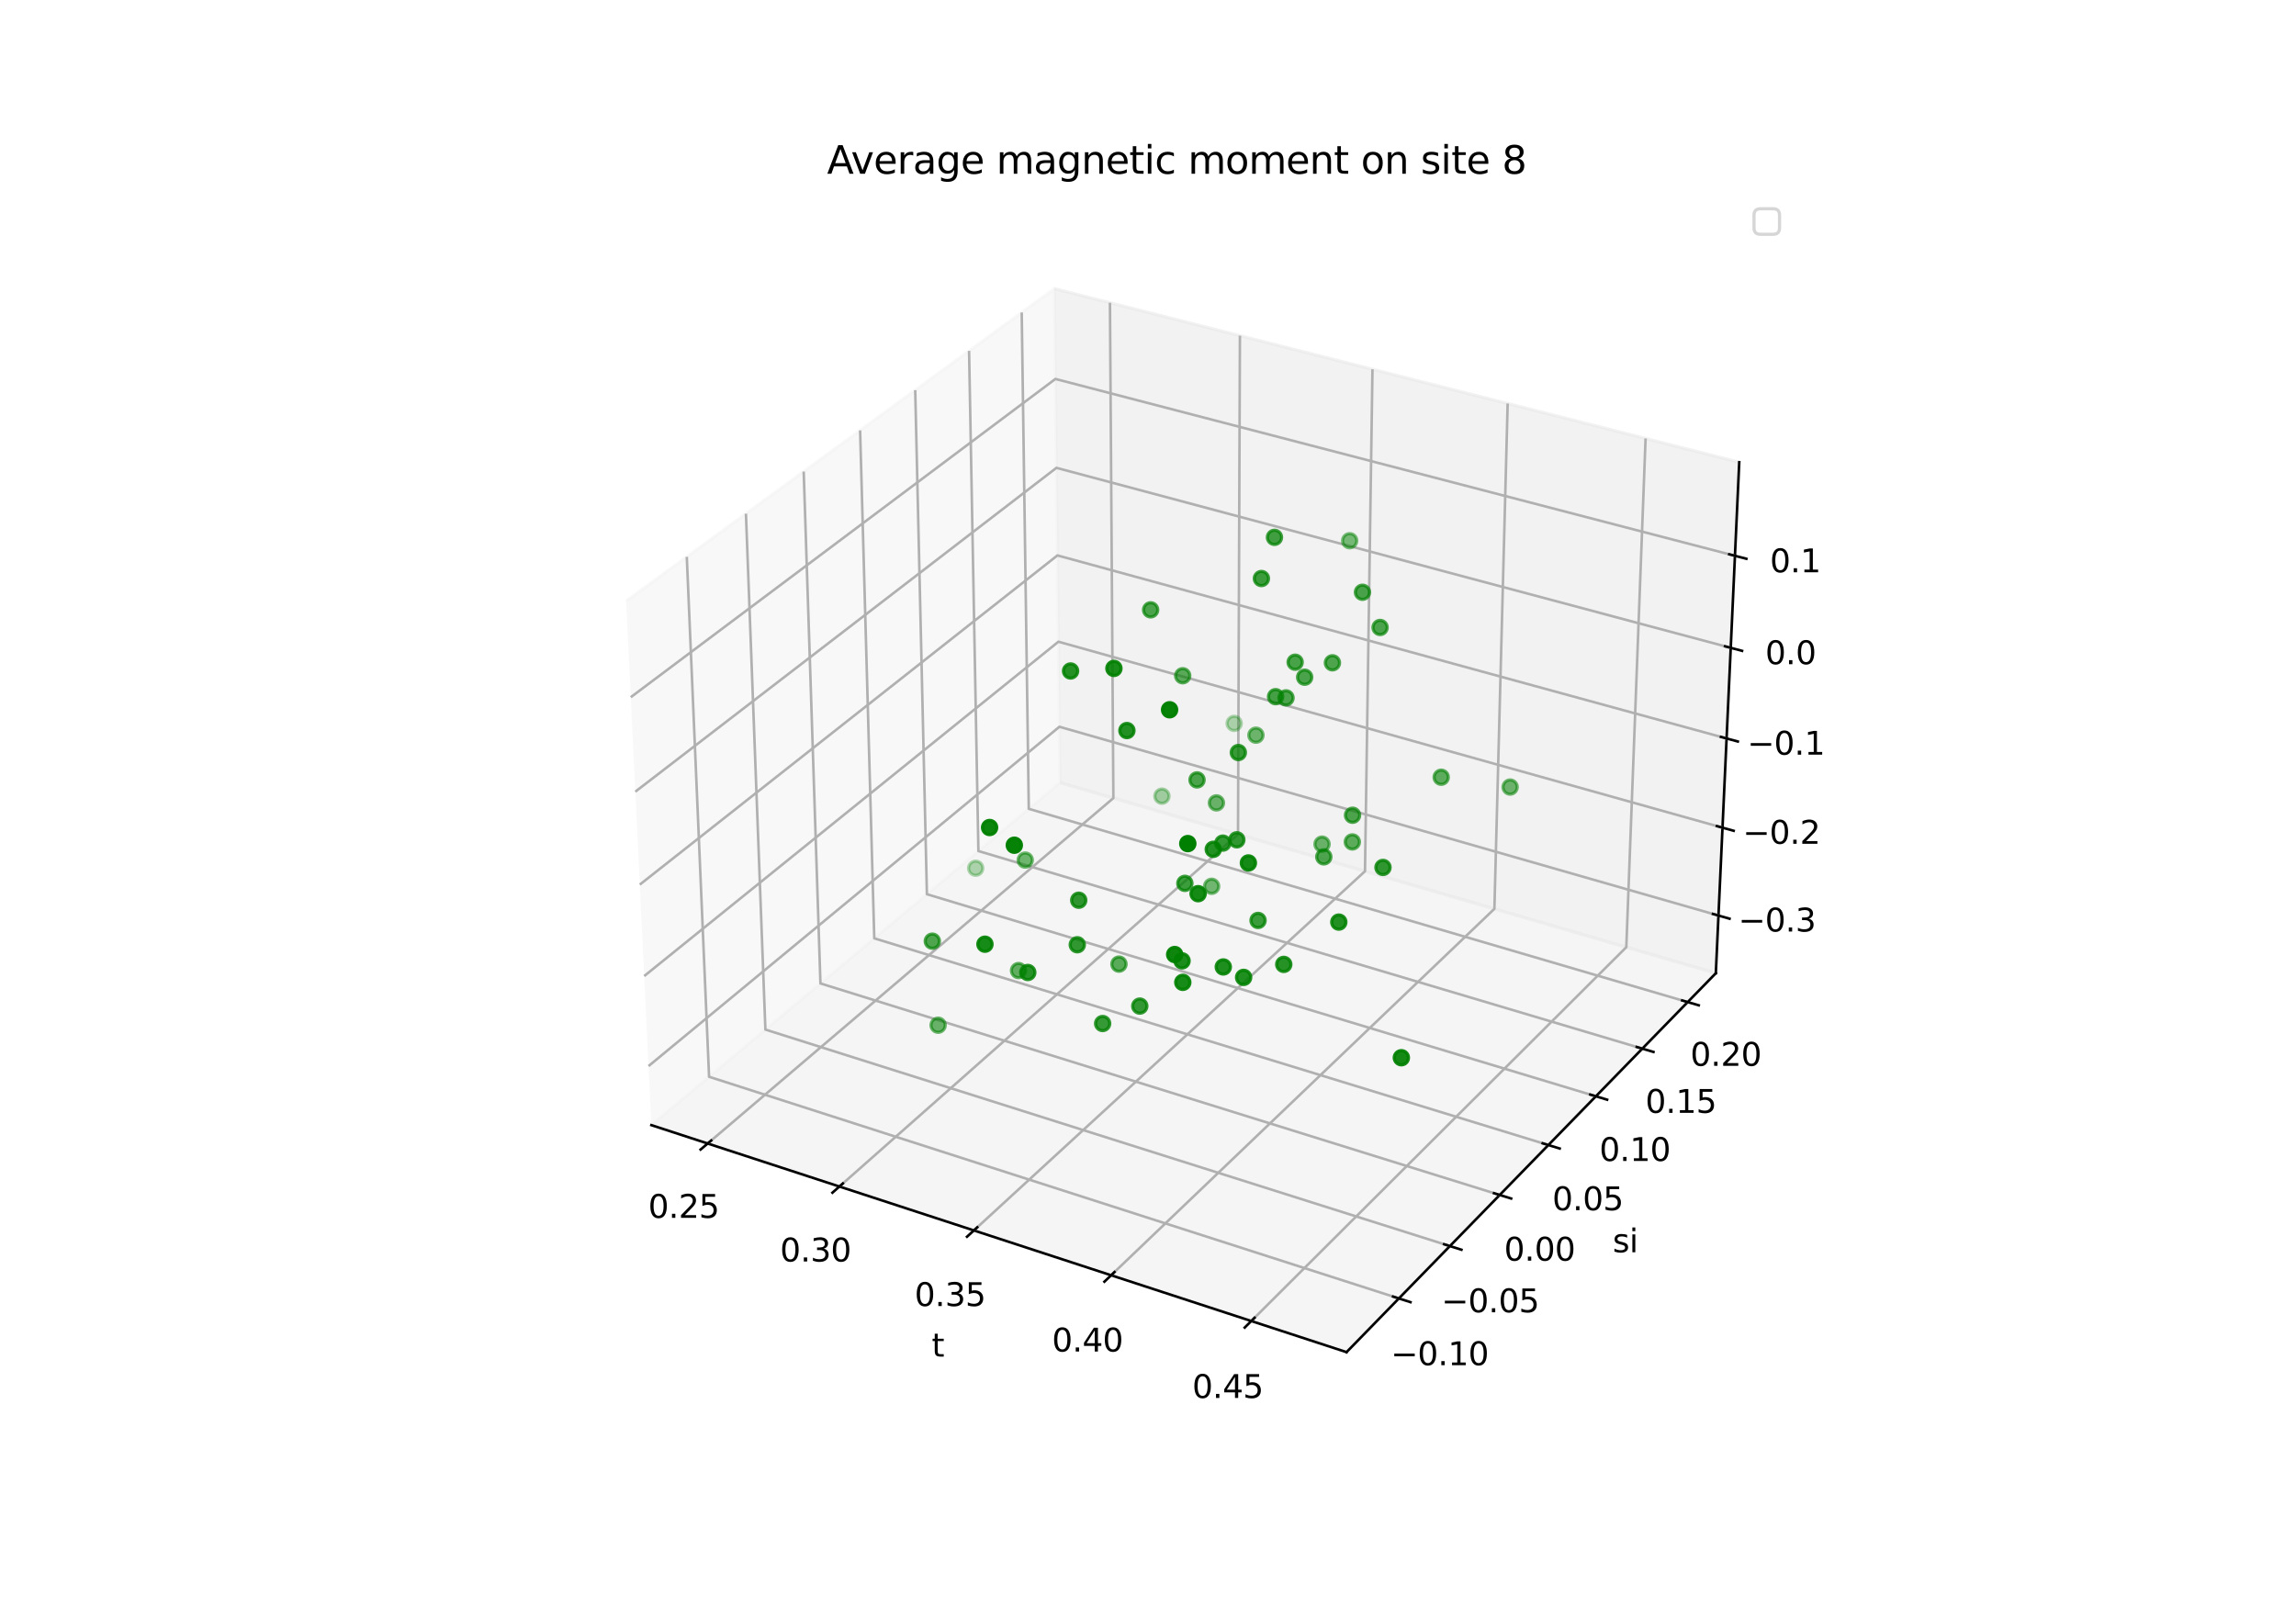<?xml version="1.0" encoding="utf-8" standalone="no"?>
<!DOCTYPE svg PUBLIC "-//W3C//DTD SVG 1.1//EN"
  "http://www.w3.org/Graphics/SVG/1.1/DTD/svg11.dtd">
<svg xmlns:xlink="http://www.w3.org/1999/xlink" width="720pt" height="504pt" viewBox="0 0 720 504" xmlns="http://www.w3.org/2000/svg" version="1.1">
 <defs>
  <style type="text/css">*{stroke-linejoin: round; stroke-linecap: butt}</style>
 </defs>
 <g id="figure_1">
  <g id="patch_1">
   <path d="M 0 504 
L 720 504 
L 720 0 
L 0 0 
z
" style="fill: #ffffff"/>
  </g>
  <g id="patch_2">
   <path d="M 174.96 448.56 
L 563.04 448.56 
L 563.04 60.48 
L 174.96 60.48 
z
" style="fill: #ffffff"/>
  </g>
  <g id="pane3d_1">
   <g id="patch_3">
    <path d="M 204.263 352.872 
L 332.419 245.448 
L 330.638 90.525 
L 196.348 188.523 
" style="fill: #f2f2f2; opacity: 0.5; stroke: #f2f2f2; stroke-linejoin: miter"/>
   </g>
  </g>
  <g id="pane3d_2">
   <g id="patch_4">
    <path d="M 332.419 245.448 
L 538.065 305.222 
L 545.404 144.961 
L 330.638 90.525 
" style="fill: #e6e6e6; opacity: 0.5; stroke: #e6e6e6; stroke-linejoin: miter"/>
   </g>
  </g>
  <g id="pane3d_3">
   <g id="patch_5">
    <path d="M 204.263 352.872 
L 422.257 424.069 
L 538.065 305.222 
L 332.419 245.448 
" style="fill: #ececec; opacity: 0.5; stroke: #ececec; stroke-linejoin: miter"/>
   </g>
  </g>
  <g id="axis3d_1">
   <g id="line2d_1">
    <path d="M 204.263 352.872 
L 422.257 424.069 
" style="fill: none; stroke: #000000; stroke-width: 0.8; stroke-linecap: square"/>
   </g>
   <g id="text_1">
    <!-- t -->
    <g transform="translate(292.177 425.472) scale(0.1 -0.1)">
     <defs>
      <path id="DejaVuSans-74" d="M 1172 4494 
L 1172 3500 
L 2356 3500 
L 2356 3053 
L 1172 3053 
L 1172 1153 
Q 1172 725 1289 603 
Q 1406 481 1766 481 
L 2356 481 
L 2356 0 
L 1766 0 
Q 1100 0 847 248 
Q 594 497 594 1153 
L 594 3053 
L 172 3053 
L 172 3500 
L 594 3500 
L 594 4494 
L 1172 4494 
z
" transform="scale(0.016)"/>
     </defs>
     <use xlink:href="#DejaVuSans-74"/>
    </g>
   </g>
   <g id="Line3DCollection_1">
    <path d="M 221.917 358.638 
L 349.142 250.309 
L 348.068 94.943 
" style="fill: none; stroke: #b0b0b0; stroke-width: 0.8"/>
    <path d="M 263.228 372.13 
L 388.224 261.669 
L 388.827 105.274 
" style="fill: none; stroke: #b0b0b0; stroke-width: 0.8"/>
    <path d="M 305.391 385.9 
L 428.045 273.243 
L 430.392 115.809 
" style="fill: none; stroke: #b0b0b0; stroke-width: 0.8"/>
    <path d="M 348.434 399.958 
L 468.627 285.039 
L 472.785 126.555 
" style="fill: none; stroke: #b0b0b0; stroke-width: 0.8"/>
    <path d="M 392.385 414.313 
L 509.992 297.062 
L 516.032 137.517 
" style="fill: none; stroke: #b0b0b0; stroke-width: 0.8"/>
   </g>
   <g id="xtick_1">
    <g id="line2d_2">
     <path d="M 223.025 357.694 
L 219.697 360.529 
" style="fill: none; stroke: #000000; stroke-width: 0.8; stroke-linecap: square"/>
    </g>
    <g id="text_2">
     <!-- 0.25 -->
     <g transform="translate(203.267 381.95) scale(0.1 -0.1)">
      <defs>
       <path id="DejaVuSans-30" d="M 2034 4250 
Q 1547 4250 1301 3770 
Q 1056 3291 1056 2328 
Q 1056 1369 1301 889 
Q 1547 409 2034 409 
Q 2525 409 2770 889 
Q 3016 1369 3016 2328 
Q 3016 3291 2770 3770 
Q 2525 4250 2034 4250 
z
M 2034 4750 
Q 2819 4750 3233 4129 
Q 3647 3509 3647 2328 
Q 3647 1150 3233 529 
Q 2819 -91 2034 -91 
Q 1250 -91 836 529 
Q 422 1150 422 2328 
Q 422 3509 836 4129 
Q 1250 4750 2034 4750 
z
" transform="scale(0.016)"/>
       <path id="DejaVuSans-2e" d="M 684 794 
L 1344 794 
L 1344 0 
L 684 0 
L 684 794 
z
" transform="scale(0.016)"/>
       <path id="DejaVuSans-32" d="M 1228 531 
L 3431 531 
L 3431 0 
L 469 0 
L 469 531 
Q 828 903 1448 1529 
Q 2069 2156 2228 2338 
Q 2531 2678 2651 2914 
Q 2772 3150 2772 3378 
Q 2772 3750 2511 3984 
Q 2250 4219 1831 4219 
Q 1534 4219 1204 4116 
Q 875 4013 500 3803 
L 500 4441 
Q 881 4594 1212 4672 
Q 1544 4750 1819 4750 
Q 2544 4750 2975 4387 
Q 3406 4025 3406 3419 
Q 3406 3131 3298 2873 
Q 3191 2616 2906 2266 
Q 2828 2175 2409 1742 
Q 1991 1309 1228 531 
z
" transform="scale(0.016)"/>
       <path id="DejaVuSans-35" d="M 691 4666 
L 3169 4666 
L 3169 4134 
L 1269 4134 
L 1269 2991 
Q 1406 3038 1543 3061 
Q 1681 3084 1819 3084 
Q 2600 3084 3056 2656 
Q 3513 2228 3513 1497 
Q 3513 744 3044 326 
Q 2575 -91 1722 -91 
Q 1428 -91 1123 -41 
Q 819 9 494 109 
L 494 744 
Q 775 591 1075 516 
Q 1375 441 1709 441 
Q 2250 441 2565 725 
Q 2881 1009 2881 1497 
Q 2881 1984 2565 2268 
Q 2250 2553 1709 2553 
Q 1456 2553 1204 2497 
Q 953 2441 691 2322 
L 691 4666 
z
" transform="scale(0.016)"/>
      </defs>
      <use xlink:href="#DejaVuSans-30"/>
      <use xlink:href="#DejaVuSans-2e" x="63.623"/>
      <use xlink:href="#DejaVuSans-32" x="95.41"/>
      <use xlink:href="#DejaVuSans-35" x="159.033"/>
     </g>
    </g>
   </g>
   <g id="xtick_2">
    <g id="line2d_3">
     <path d="M 264.317 371.167 
L 261.044 374.06 
" style="fill: none; stroke: #000000; stroke-width: 0.8; stroke-linecap: square"/>
    </g>
    <g id="text_3">
     <!-- 0.30 -->
     <g transform="translate(244.607 395.637) scale(0.1 -0.1)">
      <defs>
       <path id="DejaVuSans-33" d="M 2597 2516 
Q 3050 2419 3304 2112 
Q 3559 1806 3559 1356 
Q 3559 666 3084 287 
Q 2609 -91 1734 -91 
Q 1441 -91 1130 -33 
Q 819 25 488 141 
L 488 750 
Q 750 597 1062 519 
Q 1375 441 1716 441 
Q 2309 441 2620 675 
Q 2931 909 2931 1356 
Q 2931 1769 2642 2001 
Q 2353 2234 1838 2234 
L 1294 2234 
L 1294 2753 
L 1863 2753 
Q 2328 2753 2575 2939 
Q 2822 3125 2822 3475 
Q 2822 3834 2567 4026 
Q 2313 4219 1838 4219 
Q 1578 4219 1281 4162 
Q 984 4106 628 3988 
L 628 4550 
Q 988 4650 1302 4700 
Q 1616 4750 1894 4750 
Q 2613 4750 3031 4423 
Q 3450 4097 3450 3541 
Q 3450 3153 3228 2886 
Q 3006 2619 2597 2516 
z
" transform="scale(0.016)"/>
      </defs>
      <use xlink:href="#DejaVuSans-30"/>
      <use xlink:href="#DejaVuSans-2e" x="63.623"/>
      <use xlink:href="#DejaVuSans-33" x="95.41"/>
      <use xlink:href="#DejaVuSans-30" x="159.033"/>
     </g>
    </g>
   </g>
   <g id="xtick_3">
    <g id="line2d_4">
     <path d="M 306.461 384.918 
L 303.247 387.87 
" style="fill: none; stroke: #000000; stroke-width: 0.8; stroke-linecap: square"/>
    </g>
    <g id="text_4">
     <!-- 0.35 -->
     <g transform="translate(286.803 409.609) scale(0.1 -0.1)">
      <use xlink:href="#DejaVuSans-30"/>
      <use xlink:href="#DejaVuSans-2e" x="63.623"/>
      <use xlink:href="#DejaVuSans-33" x="95.41"/>
      <use xlink:href="#DejaVuSans-35" x="159.033"/>
     </g>
    </g>
   </g>
   <g id="xtick_4">
    <g id="line2d_5">
     <path d="M 349.484 398.955 
L 346.331 401.97 
" style="fill: none; stroke: #000000; stroke-width: 0.8; stroke-linecap: square"/>
    </g>
    <g id="text_5">
     <!-- 0.40 -->
     <g transform="translate(329.881 423.872) scale(0.1 -0.1)">
      <defs>
       <path id="DejaVuSans-34" d="M 2419 4116 
L 825 1625 
L 2419 1625 
L 2419 4116 
z
M 2253 4666 
L 3047 4666 
L 3047 1625 
L 3713 1625 
L 3713 1100 
L 3047 1100 
L 3047 0 
L 2419 0 
L 2419 1100 
L 313 1100 
L 313 1709 
L 2253 4666 
z
" transform="scale(0.016)"/>
      </defs>
      <use xlink:href="#DejaVuSans-30"/>
      <use xlink:href="#DejaVuSans-2e" x="63.623"/>
      <use xlink:href="#DejaVuSans-34" x="95.41"/>
      <use xlink:href="#DejaVuSans-30" x="159.033"/>
     </g>
    </g>
   </g>
   <g id="xtick_5">
    <g id="line2d_6">
     <path d="M 393.412 413.288 
L 390.325 416.366 
" style="fill: none; stroke: #000000; stroke-width: 0.8; stroke-linecap: square"/>
    </g>
    <g id="text_6">
     <!-- 0.45 -->
     <g transform="translate(373.87 438.437) scale(0.1 -0.1)">
      <use xlink:href="#DejaVuSans-30"/>
      <use xlink:href="#DejaVuSans-2e" x="63.623"/>
      <use xlink:href="#DejaVuSans-34" x="95.41"/>
      <use xlink:href="#DejaVuSans-35" x="159.033"/>
     </g>
    </g>
   </g>
  </g>
  <g id="axis3d_2">
   <g id="line2d_7">
    <path d="M 538.065 305.222 
L 422.257 424.069 
" style="fill: none; stroke: #000000; stroke-width: 0.8; stroke-linecap: square"/>
   </g>
   <g id="text_7">
    <!-- si -->
    <g transform="translate(505.72 392.744) scale(0.1 -0.1)">
     <defs>
      <path id="DejaVuSans-73" d="M 2834 3397 
L 2834 2853 
Q 2591 2978 2328 3040 
Q 2066 3103 1784 3103 
Q 1356 3103 1142 2972 
Q 928 2841 928 2578 
Q 928 2378 1081 2264 
Q 1234 2150 1697 2047 
L 1894 2003 
Q 2506 1872 2764 1633 
Q 3022 1394 3022 966 
Q 3022 478 2636 193 
Q 2250 -91 1575 -91 
Q 1294 -91 989 -36 
Q 684 19 347 128 
L 347 722 
Q 666 556 975 473 
Q 1284 391 1588 391 
Q 1994 391 2212 530 
Q 2431 669 2431 922 
Q 2431 1156 2273 1281 
Q 2116 1406 1581 1522 
L 1381 1569 
Q 847 1681 609 1914 
Q 372 2147 372 2553 
Q 372 3047 722 3315 
Q 1072 3584 1716 3584 
Q 2034 3584 2315 3537 
Q 2597 3491 2834 3397 
z
" transform="scale(0.016)"/>
      <path id="DejaVuSans-69" d="M 603 3500 
L 1178 3500 
L 1178 0 
L 603 0 
L 603 3500 
z
M 603 4863 
L 1178 4863 
L 1178 4134 
L 603 4134 
L 603 4863 
z
" transform="scale(0.016)"/>
     </defs>
     <use xlink:href="#DejaVuSans-73"/>
     <use xlink:href="#DejaVuSans-69" x="52.1"/>
    </g>
   </g>
   <g id="Line3DCollection_2">
    <path d="M 215.37 174.642 
L 222.357 337.705 
L 438.67 407.225 
" style="fill: none; stroke: #b0b0b0; stroke-width: 0.8"/>
    <path d="M 233.918 161.106 
L 240.019 322.901 
L 454.671 390.805 
" style="fill: none; stroke: #b0b0b0; stroke-width: 0.8"/>
    <path d="M 252.029 147.89 
L 257.282 308.43 
L 470.292 374.774 
" style="fill: none; stroke: #b0b0b0; stroke-width: 0.8"/>
    <path d="M 269.718 134.981 
L 274.161 294.282 
L 485.547 359.118 
" style="fill: none; stroke: #b0b0b0; stroke-width: 0.8"/>
    <path d="M 287.001 122.369 
L 290.668 280.445 
L 500.449 343.825 
" style="fill: none; stroke: #b0b0b0; stroke-width: 0.8"/>
    <path d="M 303.89 110.044 
L 306.816 266.91 
L 515.01 328.882 
" style="fill: none; stroke: #b0b0b0; stroke-width: 0.8"/>
    <path d="M 320.4 97.995 
L 322.615 253.667 
L 529.242 314.277 
" style="fill: none; stroke: #b0b0b0; stroke-width: 0.8"/>
   </g>
   <g id="xtick_6">
    <g id="line2d_8">
     <path d="M 436.848 406.64 
L 442.319 408.398 
" style="fill: none; stroke: #000000; stroke-width: 0.8; stroke-linecap: square"/>
    </g>
    <g id="text_8">
     <!-- −0.10 -->
     <g transform="translate(436.149 428.157) scale(0.1 -0.1)">
      <defs>
       <path id="DejaVuSans-2212" d="M 678 2272 
L 4684 2272 
L 4684 1741 
L 678 1741 
L 678 2272 
z
" transform="scale(0.016)"/>
       <path id="DejaVuSans-31" d="M 794 531 
L 1825 531 
L 1825 4091 
L 703 3866 
L 703 4441 
L 1819 4666 
L 2450 4666 
L 2450 531 
L 3481 531 
L 3481 0 
L 794 0 
L 794 531 
z
" transform="scale(0.016)"/>
      </defs>
      <use xlink:href="#DejaVuSans-2212"/>
      <use xlink:href="#DejaVuSans-30" x="83.789"/>
      <use xlink:href="#DejaVuSans-2e" x="147.412"/>
      <use xlink:href="#DejaVuSans-31" x="179.199"/>
      <use xlink:href="#DejaVuSans-30" x="242.822"/>
     </g>
    </g>
   </g>
   <g id="xtick_7">
    <g id="line2d_9">
     <path d="M 452.863 390.233 
L 458.29 391.95 
" style="fill: none; stroke: #000000; stroke-width: 0.8; stroke-linecap: square"/>
    </g>
    <g id="text_9">
     <!-- −0.05 -->
     <g transform="translate(452.002 411.57) scale(0.1 -0.1)">
      <use xlink:href="#DejaVuSans-2212"/>
      <use xlink:href="#DejaVuSans-30" x="83.789"/>
      <use xlink:href="#DejaVuSans-2e" x="147.412"/>
      <use xlink:href="#DejaVuSans-30" x="179.199"/>
      <use xlink:href="#DejaVuSans-35" x="242.822"/>
     </g>
    </g>
   </g>
   <g id="xtick_8">
    <g id="line2d_10">
     <path d="M 468.5 374.215 
L 473.881 375.891 
" style="fill: none; stroke: #000000; stroke-width: 0.8; stroke-linecap: square"/>
    </g>
    <g id="text_10">
     <!-- 0.00 -->
     <g transform="translate(471.669 395.376) scale(0.1 -0.1)">
      <use xlink:href="#DejaVuSans-30"/>
      <use xlink:href="#DejaVuSans-2e" x="63.623"/>
      <use xlink:href="#DejaVuSans-30" x="95.41"/>
      <use xlink:href="#DejaVuSans-30" x="159.033"/>
     </g>
    </g>
   </g>
   <g id="xtick_9">
    <g id="line2d_11">
     <path d="M 483.77 358.573 
L 489.107 360.21 
" style="fill: none; stroke: #000000; stroke-width: 0.8; stroke-linecap: square"/>
    </g>
    <g id="text_11">
     <!-- 0.05 -->
     <g transform="translate(486.784 379.562) scale(0.1 -0.1)">
      <use xlink:href="#DejaVuSans-30"/>
      <use xlink:href="#DejaVuSans-2e" x="63.623"/>
      <use xlink:href="#DejaVuSans-30" x="95.41"/>
      <use xlink:href="#DejaVuSans-35" x="159.033"/>
     </g>
    </g>
   </g>
   <g id="xtick_10">
    <g id="line2d_12">
     <path d="M 498.686 343.292 
L 503.98 344.891 
" style="fill: none; stroke: #000000; stroke-width: 0.8; stroke-linecap: square"/>
    </g>
    <g id="text_12">
     <!-- 0.10 -->
     <g transform="translate(501.548 364.114) scale(0.1 -0.1)">
      <use xlink:href="#DejaVuSans-30"/>
      <use xlink:href="#DejaVuSans-2e" x="63.623"/>
      <use xlink:href="#DejaVuSans-31" x="95.41"/>
      <use xlink:href="#DejaVuSans-30" x="159.033"/>
     </g>
    </g>
   </g>
   <g id="xtick_11">
    <g id="line2d_13">
     <path d="M 513.261 328.361 
L 518.512 329.924 
" style="fill: none; stroke: #000000; stroke-width: 0.8; stroke-linecap: square"/>
    </g>
    <g id="text_13">
     <!-- 0.15 -->
     <g transform="translate(515.975 349.02) scale(0.1 -0.1)">
      <use xlink:href="#DejaVuSans-30"/>
      <use xlink:href="#DejaVuSans-2e" x="63.623"/>
      <use xlink:href="#DejaVuSans-31" x="95.41"/>
      <use xlink:href="#DejaVuSans-35" x="159.033"/>
     </g>
    </g>
   </g>
   <g id="xtick_12">
    <g id="line2d_14">
     <path d="M 527.507 313.768 
L 532.715 315.296 
" style="fill: none; stroke: #000000; stroke-width: 0.8; stroke-linecap: square"/>
    </g>
    <g id="text_14">
     <!-- 0.20 -->
     <g transform="translate(530.075 334.267) scale(0.1 -0.1)">
      <use xlink:href="#DejaVuSans-30"/>
      <use xlink:href="#DejaVuSans-2e" x="63.623"/>
      <use xlink:href="#DejaVuSans-32" x="95.41"/>
      <use xlink:href="#DejaVuSans-30" x="159.033"/>
     </g>
    </g>
   </g>
  </g>
  <g id="axis3d_3">
   <g id="line2d_15">
    <path d="M 538.065 305.222 
L 545.404 144.961 
" style="fill: none; stroke: #000000; stroke-width: 0.8; stroke-linecap: square"/>
   </g>
   <g id="Line3DCollection_3">
    <path d="M 538.893 287.137 
L 332.218 227.933 
L 203.371 334.353 
" style="fill: none; stroke: #b0b0b0; stroke-width: 0.8"/>
    <path d="M 540.155 259.579 
L 331.911 201.259 
L 202.011 306.121 
" style="fill: none; stroke: #b0b0b0; stroke-width: 0.8"/>
    <path d="M 541.437 231.596 
L 331.6 174.193 
L 200.63 277.436 
" style="fill: none; stroke: #b0b0b0; stroke-width: 0.8"/>
    <path d="M 542.738 203.176 
L 331.284 146.726 
L 199.226 248.287 
" style="fill: none; stroke: #b0b0b0; stroke-width: 0.8"/>
    <path d="M 544.06 174.311 
L 330.964 118.848 
L 197.8 218.663 
" style="fill: none; stroke: #b0b0b0; stroke-width: 0.8"/>
   </g>
   <g id="xtick_13">
    <g id="line2d_16">
     <path d="M 537.158 286.64 
L 542.367 288.132 
" style="fill: none; stroke: #000000; stroke-width: 0.8; stroke-linecap: square"/>
    </g>
    <g id="text_15">
     <!-- −0.3 -->
     <g transform="translate(545.108 292.152) scale(0.1 -0.1)">
      <use xlink:href="#DejaVuSans-2212"/>
      <use xlink:href="#DejaVuSans-30" x="83.789"/>
      <use xlink:href="#DejaVuSans-2e" x="147.412"/>
      <use xlink:href="#DejaVuSans-33" x="179.199"/>
     </g>
    </g>
   </g>
   <g id="xtick_14">
    <g id="line2d_17">
     <path d="M 538.406 259.089 
L 543.657 260.56 
" style="fill: none; stroke: #000000; stroke-width: 0.8; stroke-linecap: square"/>
    </g>
    <g id="text_16">
     <!-- −0.2 -->
     <g transform="translate(546.508 264.632) scale(0.1 -0.1)">
      <use xlink:href="#DejaVuSans-2212"/>
      <use xlink:href="#DejaVuSans-30" x="83.789"/>
      <use xlink:href="#DejaVuSans-2e" x="147.412"/>
      <use xlink:href="#DejaVuSans-32" x="179.199"/>
     </g>
    </g>
   </g>
   <g id="xtick_15">
    <g id="line2d_18">
     <path d="M 539.674 231.113 
L 544.967 232.561 
" style="fill: none; stroke: #000000; stroke-width: 0.8; stroke-linecap: square"/>
    </g>
    <g id="text_17">
     <!-- −0.1 -->
     <g transform="translate(547.929 236.688) scale(0.1 -0.1)">
      <use xlink:href="#DejaVuSans-2212"/>
      <use xlink:href="#DejaVuSans-30" x="83.789"/>
      <use xlink:href="#DejaVuSans-2e" x="147.412"/>
      <use xlink:href="#DejaVuSans-31" x="179.199"/>
     </g>
    </g>
   </g>
   <g id="xtick_16">
    <g id="line2d_19">
     <path d="M 540.961 202.702 
L 546.297 204.126 
" style="fill: none; stroke: #000000; stroke-width: 0.8; stroke-linecap: square"/>
    </g>
    <g id="text_18">
     <!-- 0.0 -->
     <g transform="translate(553.562 208.309) scale(0.1 -0.1)">
      <use xlink:href="#DejaVuSans-30"/>
      <use xlink:href="#DejaVuSans-2e" x="63.623"/>
      <use xlink:href="#DejaVuSans-30" x="95.41"/>
     </g>
    </g>
   </g>
   <g id="xtick_17">
    <g id="line2d_20">
     <path d="M 542.268 173.845 
L 547.647 175.245 
" style="fill: none; stroke: #000000; stroke-width: 0.8; stroke-linecap: square"/>
    </g>
    <g id="text_19">
     <!-- 0.1 -->
     <g transform="translate(555.028 179.486) scale(0.1 -0.1)">
      <use xlink:href="#DejaVuSans-30"/>
      <use xlink:href="#DejaVuSans-2e" x="63.623"/>
      <use xlink:href="#DejaVuSans-31" x="95.41"/>
     </g>
    </g>
   </g>
  </g>
  <g id="axes_1">
   <g id="Path3DCollection_1">
    <defs>
     <path id="C0_0_0d1be8337d" d="M 0 2.236 
C 0.593 2.236 1.162 2 1.581 1.581 
C 2 1.162 2.236 0.593 2.236 -0 
C 2.236 -0.593 2 -1.162 1.581 -1.581 
C 1.162 -2 0.593 -2.236 0 -2.236 
C -0.593 -2.236 -1.162 -2 -1.581 -1.581 
C -2 -1.162 -2.236 -0.593 -2.236 0 
C -2.236 0.593 -2 1.162 -1.581 1.581 
C -1.162 2 -0.593 2.236 0 2.236 
z
"/>
    </defs>
    <g clip-path="url(#pd6f2bea570)">
     <use xlink:href="#C0_0_0d1be8337d" x="387.023" y="226.872" style="fill: #008000; fill-opacity: 0.3; stroke: #008000; stroke-opacity: 0.3"/>
    </g>
    <g clip-path="url(#pd6f2bea570)">
     <use xlink:href="#C0_0_0d1be8337d" x="305.968" y="272.299" style="fill: #008000; fill-opacity: 0.304; stroke: #008000; stroke-opacity: 0.304"/>
    </g>
    <g clip-path="url(#pd6f2bea570)">
     <use xlink:href="#C0_0_0d1be8337d" x="364.372" y="249.695" style="fill: #008000; fill-opacity: 0.343; stroke: #008000; stroke-opacity: 0.343"/>
    </g>
    <g clip-path="url(#pd6f2bea570)">
     <use xlink:href="#C0_0_0d1be8337d" x="423.24" y="169.591" style="fill: #008000; fill-opacity: 0.515; stroke: #008000; stroke-opacity: 0.515"/>
    </g>
    <g clip-path="url(#pd6f2bea570)">
     <use xlink:href="#C0_0_0d1be8337d" x="379.956" y="277.967" style="fill: #008000; fill-opacity: 0.54; stroke: #008000; stroke-opacity: 0.54"/>
    </g>
    <g clip-path="url(#pd6f2bea570)">
     <use xlink:href="#C0_0_0d1be8337d" x="473.559" y="246.846" style="fill: #008000; fill-opacity: 0.552; stroke: #008000; stroke-opacity: 0.552"/>
    </g>
    <g clip-path="url(#pd6f2bea570)">
     <use xlink:href="#C0_0_0d1be8337d" x="321.502" y="269.751" style="fill: #008000; fill-opacity: 0.553; stroke: #008000; stroke-opacity: 0.553"/>
    </g>
    <g clip-path="url(#pd6f2bea570)">
     <use xlink:href="#C0_0_0d1be8337d" x="393.848" y="230.574" style="fill: #008000; fill-opacity: 0.553; stroke: #008000; stroke-opacity: 0.553"/>
    </g>
    <g clip-path="url(#pd6f2bea570)">
     <use xlink:href="#C0_0_0d1be8337d" x="414.58" y="264.745" style="fill: #008000; fill-opacity: 0.565; stroke: #008000; stroke-opacity: 0.565"/>
    </g>
    <g clip-path="url(#pd6f2bea570)">
     <use xlink:href="#C0_0_0d1be8337d" x="381.458" y="251.806" style="fill: #008000; fill-opacity: 0.566; stroke: #008000; stroke-opacity: 0.566"/>
    </g>
    <g clip-path="url(#pd6f2bea570)">
     <use xlink:href="#C0_0_0d1be8337d" x="294.181" y="321.532" style="fill: #008000; fill-opacity: 0.575; stroke: #008000; stroke-opacity: 0.575"/>
    </g>
    <g clip-path="url(#pd6f2bea570)">
     <use xlink:href="#C0_0_0d1be8337d" x="319.404" y="304.396" style="fill: #008000; fill-opacity: 0.605; stroke: #008000; stroke-opacity: 0.605"/>
    </g>
    <g clip-path="url(#pd6f2bea570)">
     <use xlink:href="#C0_0_0d1be8337d" x="451.944" y="243.762" style="fill: #008000; fill-opacity: 0.617; stroke: #008000; stroke-opacity: 0.617"/>
    </g>
    <g clip-path="url(#pd6f2bea570)">
     <use xlink:href="#C0_0_0d1be8337d" x="424.075" y="264.05" style="fill: #008000; fill-opacity: 0.623; stroke: #008000; stroke-opacity: 0.623"/>
    </g>
    <g clip-path="url(#pd6f2bea570)">
     <use xlink:href="#C0_0_0d1be8337d" x="370.881" y="211.93" style="fill: #008000; fill-opacity: 0.629; stroke: #008000; stroke-opacity: 0.629"/>
    </g>
    <g clip-path="url(#pd6f2bea570)">
     <use xlink:href="#C0_0_0d1be8337d" x="350.889" y="302.374" style="fill: #008000; fill-opacity: 0.633; stroke: #008000; stroke-opacity: 0.633"/>
    </g>
    <g clip-path="url(#pd6f2bea570)">
     <use xlink:href="#C0_0_0d1be8337d" x="415.132" y="268.737" style="fill: #008000; fill-opacity: 0.677; stroke: #008000; stroke-opacity: 0.677"/>
    </g>
    <g clip-path="url(#pd6f2bea570)">
     <use xlink:href="#C0_0_0d1be8337d" x="417.836" y="207.874" style="fill: #008000; fill-opacity: 0.68; stroke: #008000; stroke-opacity: 0.68"/>
    </g>
    <g clip-path="url(#pd6f2bea570)">
     <use xlink:href="#C0_0_0d1be8337d" x="292.365" y="295.174" style="fill: #008000; fill-opacity: 0.683; stroke: #008000; stroke-opacity: 0.683"/>
    </g>
    <g clip-path="url(#pd6f2bea570)">
     <use xlink:href="#C0_0_0d1be8337d" x="424.143" y="255.682" style="fill: #008000; fill-opacity: 0.684; stroke: #008000; stroke-opacity: 0.684"/>
    </g>
    <g clip-path="url(#pd6f2bea570)">
     <use xlink:href="#C0_0_0d1be8337d" x="403.276" y="218.87" style="fill: #008000; fill-opacity: 0.688; stroke: #008000; stroke-opacity: 0.688"/>
    </g>
    <g clip-path="url(#pd6f2bea570)">
     <use xlink:href="#C0_0_0d1be8337d" x="375.377" y="244.599" style="fill: #008000; fill-opacity: 0.69; stroke: #008000; stroke-opacity: 0.69"/>
    </g>
    <g clip-path="url(#pd6f2bea570)">
     <use xlink:href="#C0_0_0d1be8337d" x="432.779" y="196.79" style="fill: #008000; fill-opacity: 0.69; stroke: #008000; stroke-opacity: 0.69"/>
    </g>
    <g clip-path="url(#pd6f2bea570)">
     <use xlink:href="#C0_0_0d1be8337d" x="360.828" y="191.262" style="fill: #008000; fill-opacity: 0.691; stroke: #008000; stroke-opacity: 0.691"/>
    </g>
    <g clip-path="url(#pd6f2bea570)">
     <use xlink:href="#C0_0_0d1be8337d" x="409.126" y="212.391" style="fill: #008000; fill-opacity: 0.693; stroke: #008000; stroke-opacity: 0.693"/>
    </g>
    <g clip-path="url(#pd6f2bea570)">
     <use xlink:href="#C0_0_0d1be8337d" x="427.256" y="185.747" style="fill: #008000; fill-opacity: 0.696; stroke: #008000; stroke-opacity: 0.696"/>
    </g>
    <g clip-path="url(#pd6f2bea570)">
     <use xlink:href="#C0_0_0d1be8337d" x="406.148" y="207.688" style="fill: #008000; fill-opacity: 0.703; stroke: #008000; stroke-opacity: 0.703"/>
    </g>
    <g clip-path="url(#pd6f2bea570)">
     <use xlink:href="#C0_0_0d1be8337d" x="400.011" y="218.497" style="fill: #008000; fill-opacity: 0.712; stroke: #008000; stroke-opacity: 0.712"/>
    </g>
    <g clip-path="url(#pd6f2bea570)">
     <use xlink:href="#C0_0_0d1be8337d" x="399.659" y="168.527" style="fill: #008000; fill-opacity: 0.737; stroke: #008000; stroke-opacity: 0.737"/>
    </g>
    <g clip-path="url(#pd6f2bea570)">
     <use xlink:href="#C0_0_0d1be8337d" x="395.564" y="181.439" style="fill: #008000; fill-opacity: 0.752; stroke: #008000; stroke-opacity: 0.752"/>
    </g>
    <g clip-path="url(#pd6f2bea570)">
     <use xlink:href="#C0_0_0d1be8337d" x="371.562" y="277.043" style="fill: #008000; fill-opacity: 0.755; stroke: #008000; stroke-opacity: 0.755"/>
    </g>
    <g clip-path="url(#pd6f2bea570)">
     <use xlink:href="#C0_0_0d1be8337d" x="394.51" y="288.674" style="fill: #008000; fill-opacity: 0.764; stroke: #008000; stroke-opacity: 0.764"/>
    </g>
    <g clip-path="url(#pd6f2bea570)">
     <use xlink:href="#C0_0_0d1be8337d" x="388.328" y="236.013" style="fill: #008000; fill-opacity: 0.773; stroke: #008000; stroke-opacity: 0.773"/>
    </g>
    <g clip-path="url(#pd6f2bea570)">
     <use xlink:href="#C0_0_0d1be8337d" x="345.777" y="321.004" style="fill: #008000; fill-opacity: 0.783; stroke: #008000; stroke-opacity: 0.783"/>
    </g>
    <g clip-path="url(#pd6f2bea570)">
     <use xlink:href="#C0_0_0d1be8337d" x="357.424" y="315.539" style="fill: #008000; fill-opacity: 0.79; stroke: #008000; stroke-opacity: 0.79"/>
    </g>
    <g clip-path="url(#pd6f2bea570)">
     <use xlink:href="#C0_0_0d1be8337d" x="383.468" y="264.423" style="fill: #008000; fill-opacity: 0.79; stroke: #008000; stroke-opacity: 0.79"/>
    </g>
    <g clip-path="url(#pd6f2bea570)">
     <use xlink:href="#C0_0_0d1be8337d" x="433.687" y="272.051" style="fill: #008000; fill-opacity: 0.797; stroke: #008000; stroke-opacity: 0.797"/>
    </g>
    <g clip-path="url(#pd6f2bea570)">
     <use xlink:href="#C0_0_0d1be8337d" x="337.822" y="296.301" style="fill: #008000; fill-opacity: 0.799; stroke: #008000; stroke-opacity: 0.799"/>
    </g>
    <g clip-path="url(#pd6f2bea570)">
     <use xlink:href="#C0_0_0d1be8337d" x="387.86" y="263.391" style="fill: #008000; fill-opacity: 0.8; stroke: #008000; stroke-opacity: 0.8"/>
    </g>
    <g clip-path="url(#pd6f2bea570)">
     <use xlink:href="#C0_0_0d1be8337d" x="338.28" y="282.338" style="fill: #008000; fill-opacity: 0.807; stroke: #008000; stroke-opacity: 0.807"/>
    </g>
    <g clip-path="url(#pd6f2bea570)">
     <use xlink:href="#C0_0_0d1be8337d" x="322.302" y="304.995" style="fill: #008000; fill-opacity: 0.837; stroke: #008000; stroke-opacity: 0.837"/>
    </g>
    <g clip-path="url(#pd6f2bea570)">
     <use xlink:href="#C0_0_0d1be8337d" x="402.574" y="302.46" style="fill: #008000; fill-opacity: 0.843; stroke: #008000; stroke-opacity: 0.843"/>
    </g>
    <g clip-path="url(#pd6f2bea570)">
     <use xlink:href="#C0_0_0d1be8337d" x="335.721" y="210.44" style="fill: #008000; fill-opacity: 0.846; stroke: #008000; stroke-opacity: 0.846"/>
    </g>
    <g clip-path="url(#pd6f2bea570)">
     <use xlink:href="#C0_0_0d1be8337d" x="380.47" y="266.367" style="fill: #008000; fill-opacity: 0.852; stroke: #008000; stroke-opacity: 0.852"/>
    </g>
    <g clip-path="url(#pd6f2bea570)">
     <use xlink:href="#C0_0_0d1be8337d" x="353.386" y="229.122" style="fill: #008000; fill-opacity: 0.854; stroke: #008000; stroke-opacity: 0.854"/>
    </g>
    <g clip-path="url(#pd6f2bea570)">
     <use xlink:href="#C0_0_0d1be8337d" x="419.836" y="289.195" style="fill: #008000; fill-opacity: 0.862; stroke: #008000; stroke-opacity: 0.862"/>
    </g>
    <g clip-path="url(#pd6f2bea570)">
     <use xlink:href="#C0_0_0d1be8337d" x="389.986" y="306.535" style="fill: #008000; fill-opacity: 0.874; stroke: #008000; stroke-opacity: 0.874"/>
    </g>
    <g clip-path="url(#pd6f2bea570)">
     <use xlink:href="#C0_0_0d1be8337d" x="383.612" y="303.266" style="fill: #008000; fill-opacity: 0.877; stroke: #008000; stroke-opacity: 0.877"/>
    </g>
    <g clip-path="url(#pd6f2bea570)">
     <use xlink:href="#C0_0_0d1be8337d" x="370.674" y="301.345" style="fill: #008000; fill-opacity: 0.885; stroke: #008000; stroke-opacity: 0.885"/>
    </g>
    <g clip-path="url(#pd6f2bea570)">
     <use xlink:href="#C0_0_0d1be8337d" x="349.31" y="209.63" style="fill: #008000; fill-opacity: 0.896; stroke: #008000; stroke-opacity: 0.896"/>
    </g>
    <g clip-path="url(#pd6f2bea570)">
     <use xlink:href="#C0_0_0d1be8337d" x="370.91" y="308.092" style="fill: #008000; fill-opacity: 0.905; stroke: #008000; stroke-opacity: 0.905"/>
    </g>
    <g clip-path="url(#pd6f2bea570)">
     <use xlink:href="#C0_0_0d1be8337d" x="308.869" y="296.13" style="fill: #008000; fill-opacity: 0.906; stroke: #008000; stroke-opacity: 0.906"/>
    </g>
    <g clip-path="url(#pd6f2bea570)">
     <use xlink:href="#C0_0_0d1be8337d" x="391.481" y="270.645" style="fill: #008000; fill-opacity: 0.907; stroke: #008000; stroke-opacity: 0.907"/>
    </g>
    <g clip-path="url(#pd6f2bea570)">
     <use xlink:href="#C0_0_0d1be8337d" x="375.713" y="280.283" style="fill: #008000; fill-opacity: 0.912; stroke: #008000; stroke-opacity: 0.912"/>
    </g>
    <g clip-path="url(#pd6f2bea570)">
     <use xlink:href="#C0_0_0d1be8337d" x="439.448" y="331.73" style="fill: #008000; fill-opacity: 0.917; stroke: #008000; stroke-opacity: 0.917"/>
    </g>
    <g clip-path="url(#pd6f2bea570)">
     <use xlink:href="#C0_0_0d1be8337d" x="368.369" y="299.365" style="fill: #008000; fill-opacity: 0.938; stroke: #008000; stroke-opacity: 0.938"/>
    </g>
    <g clip-path="url(#pd6f2bea570)">
     <use xlink:href="#C0_0_0d1be8337d" x="310.326" y="259.533" style="fill: #008000; fill-opacity: 0.949; stroke: #008000; stroke-opacity: 0.949"/>
    </g>
    <g clip-path="url(#pd6f2bea570)">
     <use xlink:href="#C0_0_0d1be8337d" x="366.771" y="222.604" style="fill: #008000; fill-opacity: 0.97; stroke: #008000; stroke-opacity: 0.97"/>
    </g>
    <g clip-path="url(#pd6f2bea570)">
     <use xlink:href="#C0_0_0d1be8337d" x="318.077" y="265.085" style="fill: #008000; fill-opacity: 0.974; stroke: #008000; stroke-opacity: 0.974"/>
    </g>
    <g clip-path="url(#pd6f2bea570)">
     <use xlink:href="#C0_0_0d1be8337d" x="372.48" y="264.575" style="fill: #008000; stroke: #008000"/>
    </g>
   </g>
   <g id="text_20">
    <!-- Average magnetic moment on site 8 -->
    <g transform="translate(259.349 54.48) scale(0.12 -0.12)">
     <defs>
      <path id="DejaVuSans-41" d="M 2188 4044 
L 1331 1722 
L 3047 1722 
L 2188 4044 
z
M 1831 4666 
L 2547 4666 
L 4325 0 
L 3669 0 
L 3244 1197 
L 1141 1197 
L 716 0 
L 50 0 
L 1831 4666 
z
" transform="scale(0.016)"/>
      <path id="DejaVuSans-76" d="M 191 3500 
L 800 3500 
L 1894 563 
L 2988 3500 
L 3597 3500 
L 2284 0 
L 1503 0 
L 191 3500 
z
" transform="scale(0.016)"/>
      <path id="DejaVuSans-65" d="M 3597 1894 
L 3597 1613 
L 953 1613 
Q 991 1019 1311 708 
Q 1631 397 2203 397 
Q 2534 397 2845 478 
Q 3156 559 3463 722 
L 3463 178 
Q 3153 47 2828 -22 
Q 2503 -91 2169 -91 
Q 1331 -91 842 396 
Q 353 884 353 1716 
Q 353 2575 817 3079 
Q 1281 3584 2069 3584 
Q 2775 3584 3186 3129 
Q 3597 2675 3597 1894 
z
M 3022 2063 
Q 3016 2534 2758 2815 
Q 2500 3097 2075 3097 
Q 1594 3097 1305 2825 
Q 1016 2553 972 2059 
L 3022 2063 
z
" transform="scale(0.016)"/>
      <path id="DejaVuSans-72" d="M 2631 2963 
Q 2534 3019 2420 3045 
Q 2306 3072 2169 3072 
Q 1681 3072 1420 2755 
Q 1159 2438 1159 1844 
L 1159 0 
L 581 0 
L 581 3500 
L 1159 3500 
L 1159 2956 
Q 1341 3275 1631 3429 
Q 1922 3584 2338 3584 
Q 2397 3584 2469 3576 
Q 2541 3569 2628 3553 
L 2631 2963 
z
" transform="scale(0.016)"/>
      <path id="DejaVuSans-61" d="M 2194 1759 
Q 1497 1759 1228 1600 
Q 959 1441 959 1056 
Q 959 750 1161 570 
Q 1363 391 1709 391 
Q 2188 391 2477 730 
Q 2766 1069 2766 1631 
L 2766 1759 
L 2194 1759 
z
M 3341 1997 
L 3341 0 
L 2766 0 
L 2766 531 
Q 2569 213 2275 61 
Q 1981 -91 1556 -91 
Q 1019 -91 701 211 
Q 384 513 384 1019 
Q 384 1609 779 1909 
Q 1175 2209 1959 2209 
L 2766 2209 
L 2766 2266 
Q 2766 2663 2505 2880 
Q 2244 3097 1772 3097 
Q 1472 3097 1187 3025 
Q 903 2953 641 2809 
L 641 3341 
Q 956 3463 1253 3523 
Q 1550 3584 1831 3584 
Q 2591 3584 2966 3190 
Q 3341 2797 3341 1997 
z
" transform="scale(0.016)"/>
      <path id="DejaVuSans-67" d="M 2906 1791 
Q 2906 2416 2648 2759 
Q 2391 3103 1925 3103 
Q 1463 3103 1205 2759 
Q 947 2416 947 1791 
Q 947 1169 1205 825 
Q 1463 481 1925 481 
Q 2391 481 2648 825 
Q 2906 1169 2906 1791 
z
M 3481 434 
Q 3481 -459 3084 -895 
Q 2688 -1331 1869 -1331 
Q 1566 -1331 1297 -1286 
Q 1028 -1241 775 -1147 
L 775 -588 
Q 1028 -725 1275 -790 
Q 1522 -856 1778 -856 
Q 2344 -856 2625 -561 
Q 2906 -266 2906 331 
L 2906 616 
Q 2728 306 2450 153 
Q 2172 0 1784 0 
Q 1141 0 747 490 
Q 353 981 353 1791 
Q 353 2603 747 3093 
Q 1141 3584 1784 3584 
Q 2172 3584 2450 3431 
Q 2728 3278 2906 2969 
L 2906 3500 
L 3481 3500 
L 3481 434 
z
" transform="scale(0.016)"/>
      <path id="DejaVuSans-20" transform="scale(0.016)"/>
      <path id="DejaVuSans-6d" d="M 3328 2828 
Q 3544 3216 3844 3400 
Q 4144 3584 4550 3584 
Q 5097 3584 5394 3201 
Q 5691 2819 5691 2113 
L 5691 0 
L 5113 0 
L 5113 2094 
Q 5113 2597 4934 2840 
Q 4756 3084 4391 3084 
Q 3944 3084 3684 2787 
Q 3425 2491 3425 1978 
L 3425 0 
L 2847 0 
L 2847 2094 
Q 2847 2600 2669 2842 
Q 2491 3084 2119 3084 
Q 1678 3084 1418 2786 
Q 1159 2488 1159 1978 
L 1159 0 
L 581 0 
L 581 3500 
L 1159 3500 
L 1159 2956 
Q 1356 3278 1631 3431 
Q 1906 3584 2284 3584 
Q 2666 3584 2933 3390 
Q 3200 3197 3328 2828 
z
" transform="scale(0.016)"/>
      <path id="DejaVuSans-6e" d="M 3513 2113 
L 3513 0 
L 2938 0 
L 2938 2094 
Q 2938 2591 2744 2837 
Q 2550 3084 2163 3084 
Q 1697 3084 1428 2787 
Q 1159 2491 1159 1978 
L 1159 0 
L 581 0 
L 581 3500 
L 1159 3500 
L 1159 2956 
Q 1366 3272 1645 3428 
Q 1925 3584 2291 3584 
Q 2894 3584 3203 3211 
Q 3513 2838 3513 2113 
z
" transform="scale(0.016)"/>
      <path id="DejaVuSans-63" d="M 3122 3366 
L 3122 2828 
Q 2878 2963 2633 3030 
Q 2388 3097 2138 3097 
Q 1578 3097 1268 2742 
Q 959 2388 959 1747 
Q 959 1106 1268 751 
Q 1578 397 2138 397 
Q 2388 397 2633 464 
Q 2878 531 3122 666 
L 3122 134 
Q 2881 22 2623 -34 
Q 2366 -91 2075 -91 
Q 1284 -91 818 406 
Q 353 903 353 1747 
Q 353 2603 823 3093 
Q 1294 3584 2113 3584 
Q 2378 3584 2631 3529 
Q 2884 3475 3122 3366 
z
" transform="scale(0.016)"/>
      <path id="DejaVuSans-6f" d="M 1959 3097 
Q 1497 3097 1228 2736 
Q 959 2375 959 1747 
Q 959 1119 1226 758 
Q 1494 397 1959 397 
Q 2419 397 2687 759 
Q 2956 1122 2956 1747 
Q 2956 2369 2687 2733 
Q 2419 3097 1959 3097 
z
M 1959 3584 
Q 2709 3584 3137 3096 
Q 3566 2609 3566 1747 
Q 3566 888 3137 398 
Q 2709 -91 1959 -91 
Q 1206 -91 779 398 
Q 353 888 353 1747 
Q 353 2609 779 3096 
Q 1206 3584 1959 3584 
z
" transform="scale(0.016)"/>
      <path id="DejaVuSans-38" d="M 2034 2216 
Q 1584 2216 1326 1975 
Q 1069 1734 1069 1313 
Q 1069 891 1326 650 
Q 1584 409 2034 409 
Q 2484 409 2743 651 
Q 3003 894 3003 1313 
Q 3003 1734 2745 1975 
Q 2488 2216 2034 2216 
z
M 1403 2484 
Q 997 2584 770 2862 
Q 544 3141 544 3541 
Q 544 4100 942 4425 
Q 1341 4750 2034 4750 
Q 2731 4750 3128 4425 
Q 3525 4100 3525 3541 
Q 3525 3141 3298 2862 
Q 3072 2584 2669 2484 
Q 3125 2378 3379 2068 
Q 3634 1759 3634 1313 
Q 3634 634 3220 271 
Q 2806 -91 2034 -91 
Q 1263 -91 848 271 
Q 434 634 434 1313 
Q 434 1759 690 2068 
Q 947 2378 1403 2484 
z
M 1172 3481 
Q 1172 3119 1398 2916 
Q 1625 2713 2034 2713 
Q 2441 2713 2670 2916 
Q 2900 3119 2900 3481 
Q 2900 3844 2670 4047 
Q 2441 4250 2034 4250 
Q 1625 4250 1398 4047 
Q 1172 3844 1172 3481 
z
" transform="scale(0.016)"/>
     </defs>
     <use xlink:href="#DejaVuSans-41"/>
     <use xlink:href="#DejaVuSans-76" x="62.533"/>
     <use xlink:href="#DejaVuSans-65" x="121.713"/>
     <use xlink:href="#DejaVuSans-72" x="183.236"/>
     <use xlink:href="#DejaVuSans-61" x="224.35"/>
     <use xlink:href="#DejaVuSans-67" x="285.629"/>
     <use xlink:href="#DejaVuSans-65" x="349.105"/>
     <use xlink:href="#DejaVuSans-20" x="410.629"/>
     <use xlink:href="#DejaVuSans-6d" x="442.416"/>
     <use xlink:href="#DejaVuSans-61" x="539.828"/>
     <use xlink:href="#DejaVuSans-67" x="601.107"/>
     <use xlink:href="#DejaVuSans-6e" x="664.584"/>
     <use xlink:href="#DejaVuSans-65" x="727.963"/>
     <use xlink:href="#DejaVuSans-74" x="789.486"/>
     <use xlink:href="#DejaVuSans-69" x="828.695"/>
     <use xlink:href="#DejaVuSans-63" x="856.479"/>
     <use xlink:href="#DejaVuSans-20" x="911.459"/>
     <use xlink:href="#DejaVuSans-6d" x="943.246"/>
     <use xlink:href="#DejaVuSans-6f" x="1040.658"/>
     <use xlink:href="#DejaVuSans-6d" x="1101.84"/>
     <use xlink:href="#DejaVuSans-65" x="1199.252"/>
     <use xlink:href="#DejaVuSans-6e" x="1260.775"/>
     <use xlink:href="#DejaVuSans-74" x="1324.154"/>
     <use xlink:href="#DejaVuSans-20" x="1363.363"/>
     <use xlink:href="#DejaVuSans-6f" x="1395.15"/>
     <use xlink:href="#DejaVuSans-6e" x="1456.332"/>
     <use xlink:href="#DejaVuSans-20" x="1519.711"/>
     <use xlink:href="#DejaVuSans-73" x="1551.498"/>
     <use xlink:href="#DejaVuSans-69" x="1603.598"/>
     <use xlink:href="#DejaVuSans-74" x="1631.381"/>
     <use xlink:href="#DejaVuSans-65" x="1670.59"/>
     <use xlink:href="#DejaVuSans-20" x="1732.113"/>
     <use xlink:href="#DejaVuSans-38" x="1763.9"/>
    </g>
   </g>
   <g id="legend_1">
    <g id="patch_6">
     <path d="M 552.04 73.48 
L 556.04 73.48 
Q 558.04 73.48 558.04 71.48 
L 558.04 67.48 
Q 558.04 65.48 556.04 65.48 
L 552.04 65.48 
Q 550.04 65.48 550.04 67.48 
L 550.04 71.48 
Q 550.04 73.48 552.04 73.48 
z
" style="fill: #ffffff; opacity: 0.8; stroke: #cccccc; stroke-linejoin: miter"/>
    </g>
   </g>
  </g>
 </g>
 <defs>
  <clipPath id="pd6f2bea570">
   <rect x="174.96" y="60.48" width="388.08" height="388.08"/>
  </clipPath>
 </defs>
</svg>
